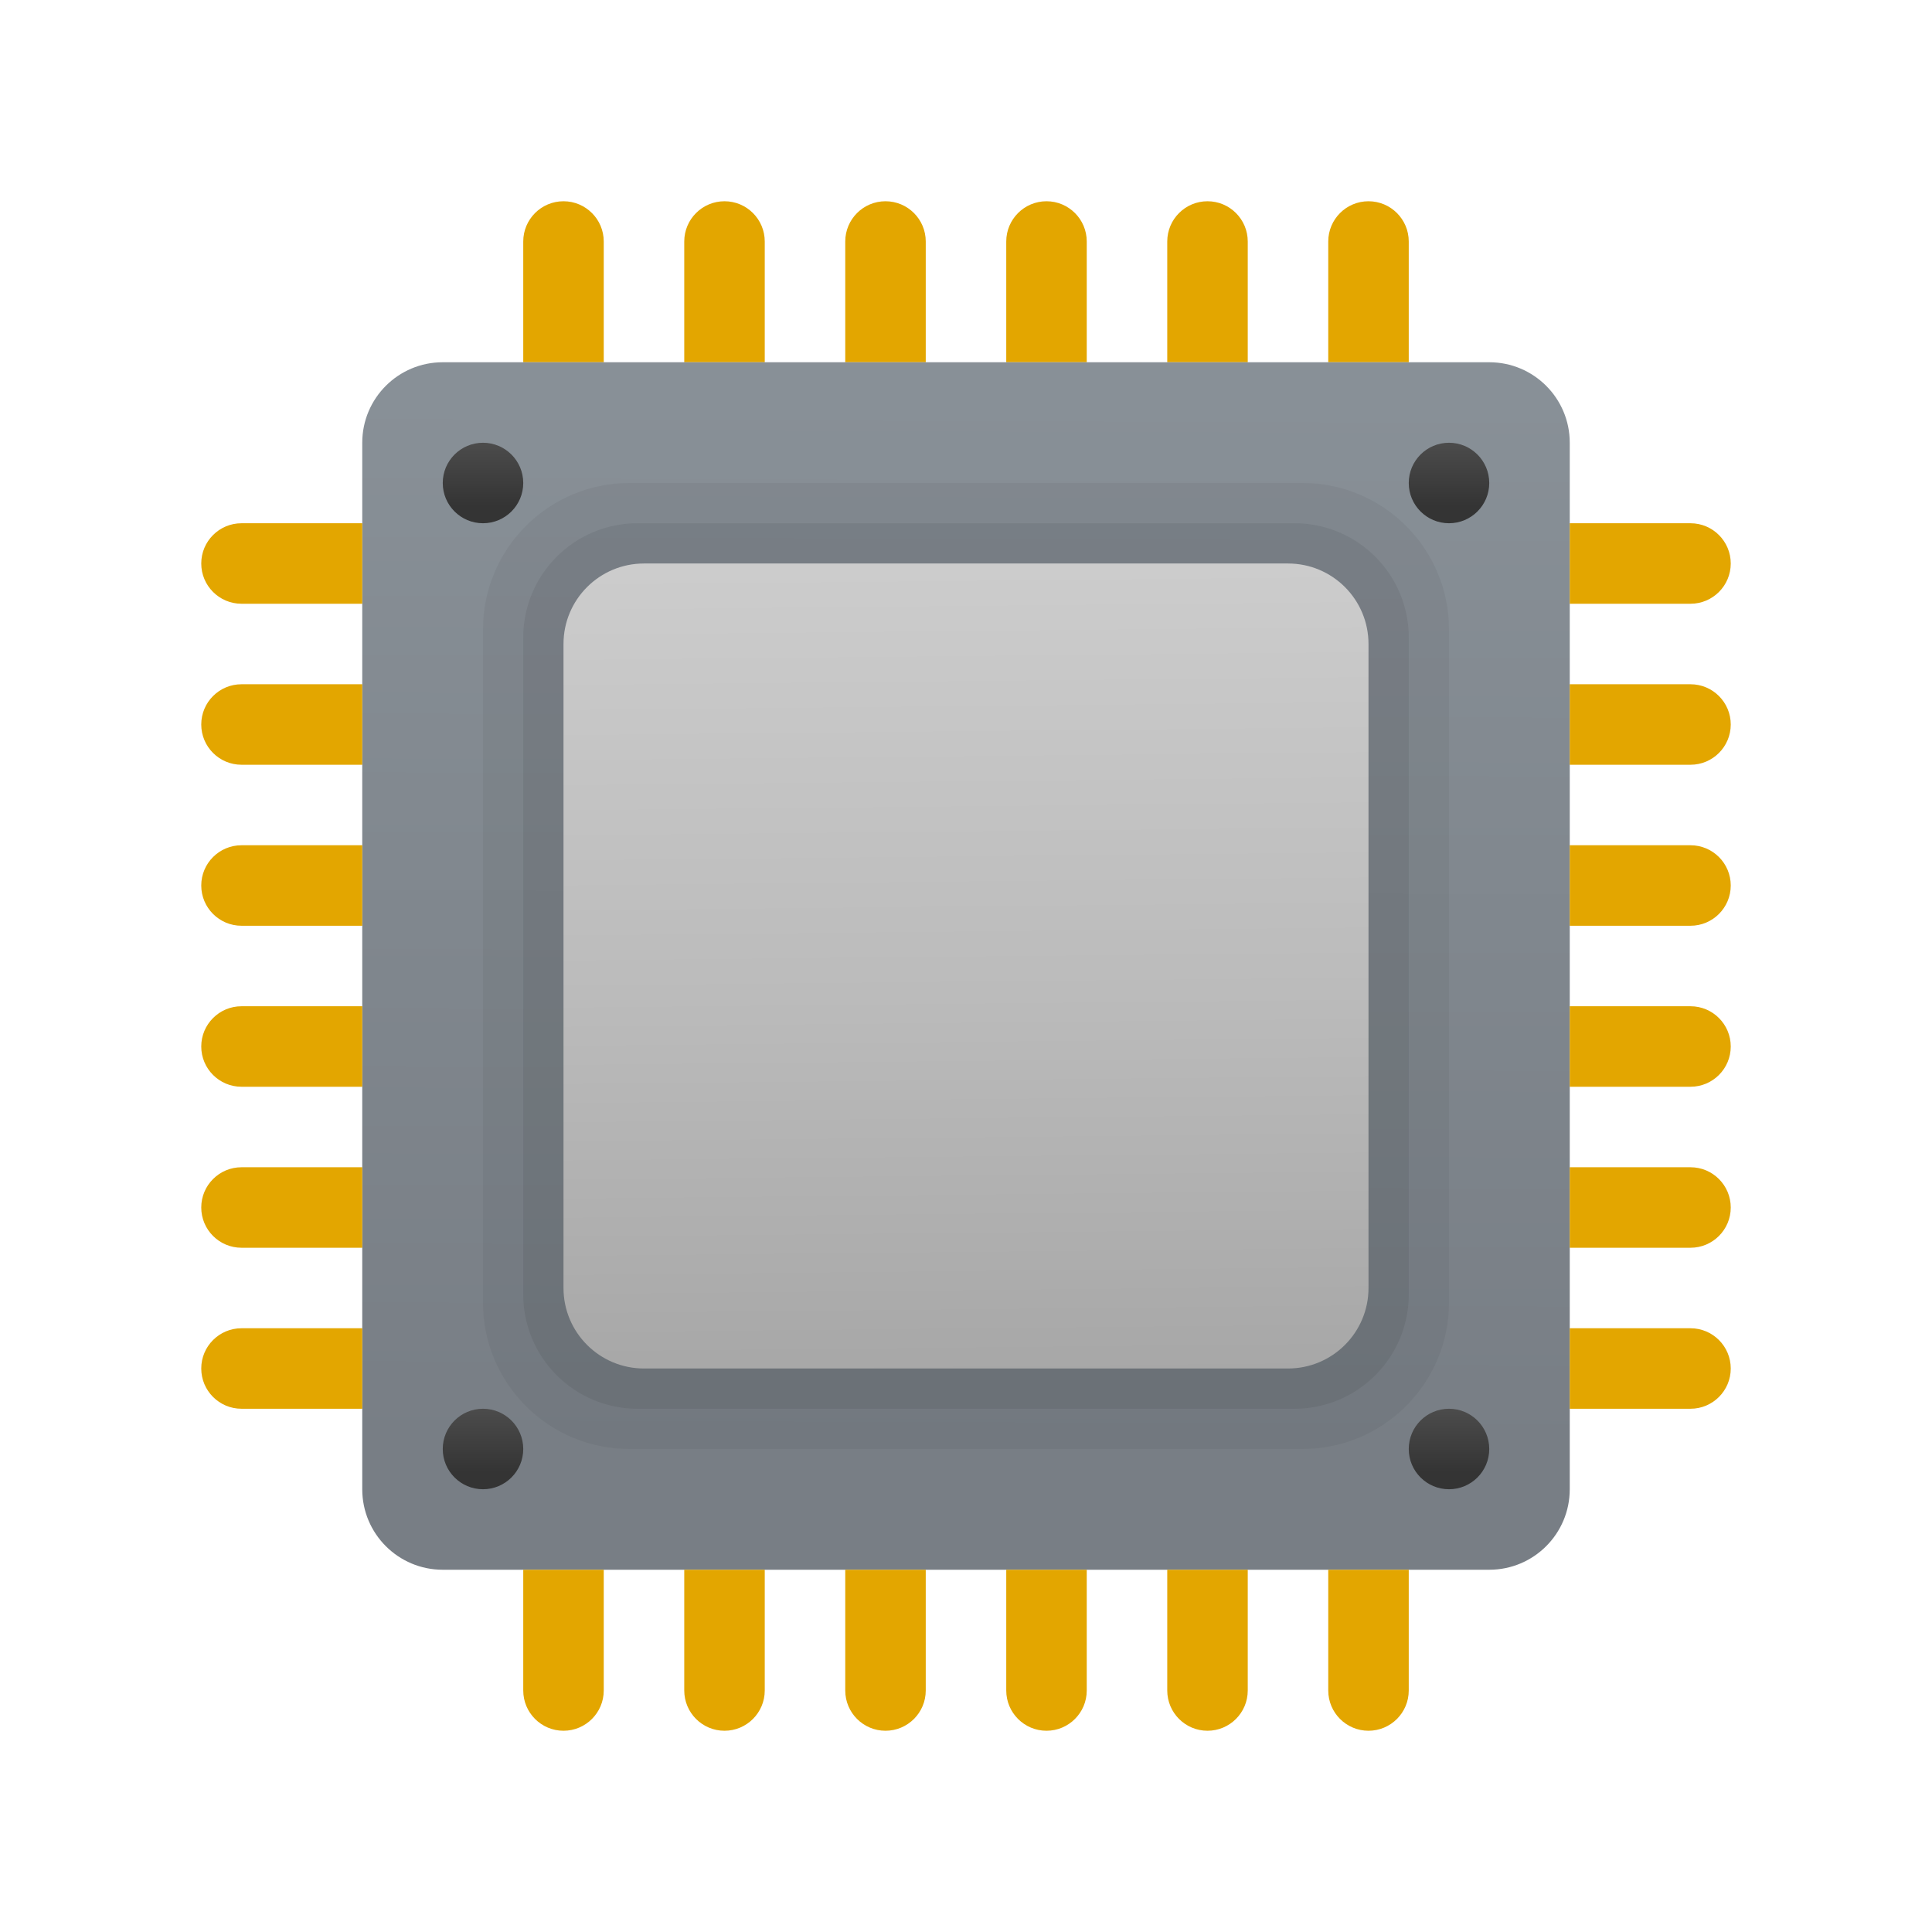 <svg xmlns="http://www.w3.org/2000/svg"  viewBox="0 0 48 48" width="18px" height="18px"><path fill="#e3a600" d="M13,9V6c0-0.552,0.448-1,1-1h0c0.552,0,1,0.448,1,1v3H13z"/><path fill="#e3a600" d="M17,9V6c0-0.552,0.448-1,1-1h0c0.552,0,1,0.448,1,1v3H17z"/><path fill="#e3a600" d="M21,9V6c0-0.552,0.448-1,1-1h0c0.552,0,1,0.448,1,1v3H21z"/><path fill="#e3a600" d="M25,9V6c0-0.552,0.448-1,1-1h0c0.552,0,1,0.448,1,1v3H25z"/><path fill="#e3a600" d="M29,9V6c0-0.552,0.448-1,1-1h0c0.552,0,1,0.448,1,1v3H29z"/><path fill="#e3a600" d="M33,9V6c0-0.552,0.448-1,1-1l0,0c0.552,0,1,0.448,1,1v3H33z"/><linearGradient id="qykBHthKC_SR9NwM248gla" x1="24.056" x2="23.957" y1="8.271" y2="36.062" gradientUnits="userSpaceOnUse"><stop offset="0" stop-color="#899198"/><stop offset="1" stop-color="#787e85"/></linearGradient><path fill="url(#qykBHthKC_SR9NwM248gla)" d="M37,39H11c-1.105,0-2-0.895-2-2V11c0-1.105,0.895-2,2-2h26c1.105,0,2,0.895,2,2v26	C39,38.105,38.105,39,37,39z"/><path d="M32.36,36H15.637C13.628,36,12,34.372,12,32.363V15.64	c0-2.01,1.63-3.64,3.64-3.64h16.72c2.01,0,3.64,1.63,3.64,3.64v16.72C36,34.37,34.37,36,32.36,36z" opacity=".05"/><path d="M32.162,35H15.838C14.271,35,13,33.729,13,32.162V15.838	C13,14.271,14.271,13,15.838,13h16.324C33.729,13,35,14.271,35,15.838v16.324C35,33.729,33.729,35,32.162,35z" opacity=".07"/><linearGradient id="qykBHthKC_SR9NwM248glb" x1="23.902" x2="24.166" y1="14.123" y2="40.827" gradientUnits="userSpaceOnUse"><stop offset="0" stop-color="#ccc"/><stop offset=".396" stop-color="#bbb"/><stop offset="1" stop-color="#999"/></linearGradient><path fill="url(#qykBHthKC_SR9NwM248glb)" d="M32,34H16c-1.105,0-2-0.895-2-2V16c0-1.105,0.895-2,2-2h16c1.105,0,2,0.895,2,2v16	C34,33.105,33.105,34,32,34z"/><path fill="#e3a600" d="M13,39v3c0,0.552,0.448,1,1,1h0c0.552,0,1-0.448,1-1v-3H13z"/><path fill="#e3a600" d="M17,39v3c0,0.552,0.448,1,1,1h0c0.552,0,1-0.448,1-1v-3H17z"/><path fill="#e3a600" d="M21,39v3c0,0.552,0.448,1,1,1h0c0.552,0,1-0.448,1-1v-3H21z"/><path fill="#e3a600" d="M25,39v3c0,0.552,0.448,1,1,1h0c0.552,0,1-0.448,1-1v-3H25z"/><path fill="#e3a600" d="M29,39v3c0,0.552,0.448,1,1,1h0c0.552,0,1-0.448,1-1v-3H29z"/><path fill="#e3a600" d="M33,39v3c0,0.552,0.448,1,1,1l0,0c0.552,0,1-0.448,1-1v-3H33z"/><path fill="#e3a600" d="M39,35h3c0.552,0,1-0.448,1-1l0,0c0-0.552-0.448-1-1-1h-3V35z"/><path fill="#e3a600" d="M39,31h3c0.552,0,1-0.448,1-1v0c0-0.552-0.448-1-1-1h-3V31z"/><path fill="#e3a600" d="M39,27h3c0.552,0,1-0.448,1-1v0c0-0.552-0.448-1-1-1h-3V27z"/><path fill="#e3a600" d="M39,23h3c0.552,0,1-0.448,1-1v0c0-0.552-0.448-1-1-1h-3V23z"/><path fill="#e3a600" d="M39,19h3c0.552,0,1-0.448,1-1v0c0-0.552-0.448-1-1-1h-3V19z"/><path fill="#e3a600" d="M39,15h3c0.552,0,1-0.448,1-1v0c0-0.552-0.448-1-1-1h-3V15z"/><path fill="#e3a600" d="M9,35H6c-0.552,0-1-0.448-1-1l0,0c0-0.552,0.448-1,1-1h3V35z"/><path fill="#e3a600" d="M9,31H6c-0.552,0-1-0.448-1-1v0c0-0.552,0.448-1,1-1h3V31z"/><path fill="#e3a600" d="M9,27H6c-0.552,0-1-0.448-1-1v0c0-0.552,0.448-1,1-1h3V27z"/><path fill="#e3a600" d="M9,23H6c-0.552,0-1-0.448-1-1v0c0-0.552,0.448-1,1-1h3V23z"/><path fill="#e3a600" d="M9,19H6c-0.552,0-1-0.448-1-1v0c0-0.552,0.448-1,1-1h3V19z"/><path fill="#e3a600" d="M9,15H6c-0.552,0-1-0.448-1-1v0c0-0.552,0.448-1,1-1h3V15z"/><linearGradient id="qykBHthKC_SR9NwM248glc" x1="36" x2="36" y1="10.989" y2="12.571" gradientUnits="userSpaceOnUse"><stop offset="0" stop-color="#4c4c4c"/><stop offset="1" stop-color="#343434"/></linearGradient><circle cx="36" cy="12" r="1" fill="url(#qykBHthKC_SR9NwM248glc)"/><linearGradient id="qykBHthKC_SR9NwM248gld" x1="12" x2="12" y1="34.989" y2="36.571" gradientUnits="userSpaceOnUse"><stop offset="0" stop-color="#4c4c4c"/><stop offset="1" stop-color="#343434"/></linearGradient><circle cx="12" cy="36" r="1" fill="url(#qykBHthKC_SR9NwM248gld)"/><linearGradient id="qykBHthKC_SR9NwM248gle" x1="36" x2="36" y1="34.989" y2="36.571" gradientUnits="userSpaceOnUse"><stop offset="0" stop-color="#4c4c4c"/><stop offset="1" stop-color="#343434"/></linearGradient><circle cx="36" cy="36" r="1" fill="url(#qykBHthKC_SR9NwM248gle)"/><linearGradient id="qykBHthKC_SR9NwM248glf" x1="12" x2="12" y1="10.989" y2="12.571" gradientUnits="userSpaceOnUse"><stop offset="0" stop-color="#4c4c4c"/><stop offset="1" stop-color="#343434"/></linearGradient><circle cx="12" cy="12" r="1" fill="url(#qykBHthKC_SR9NwM248glf)"/></svg>